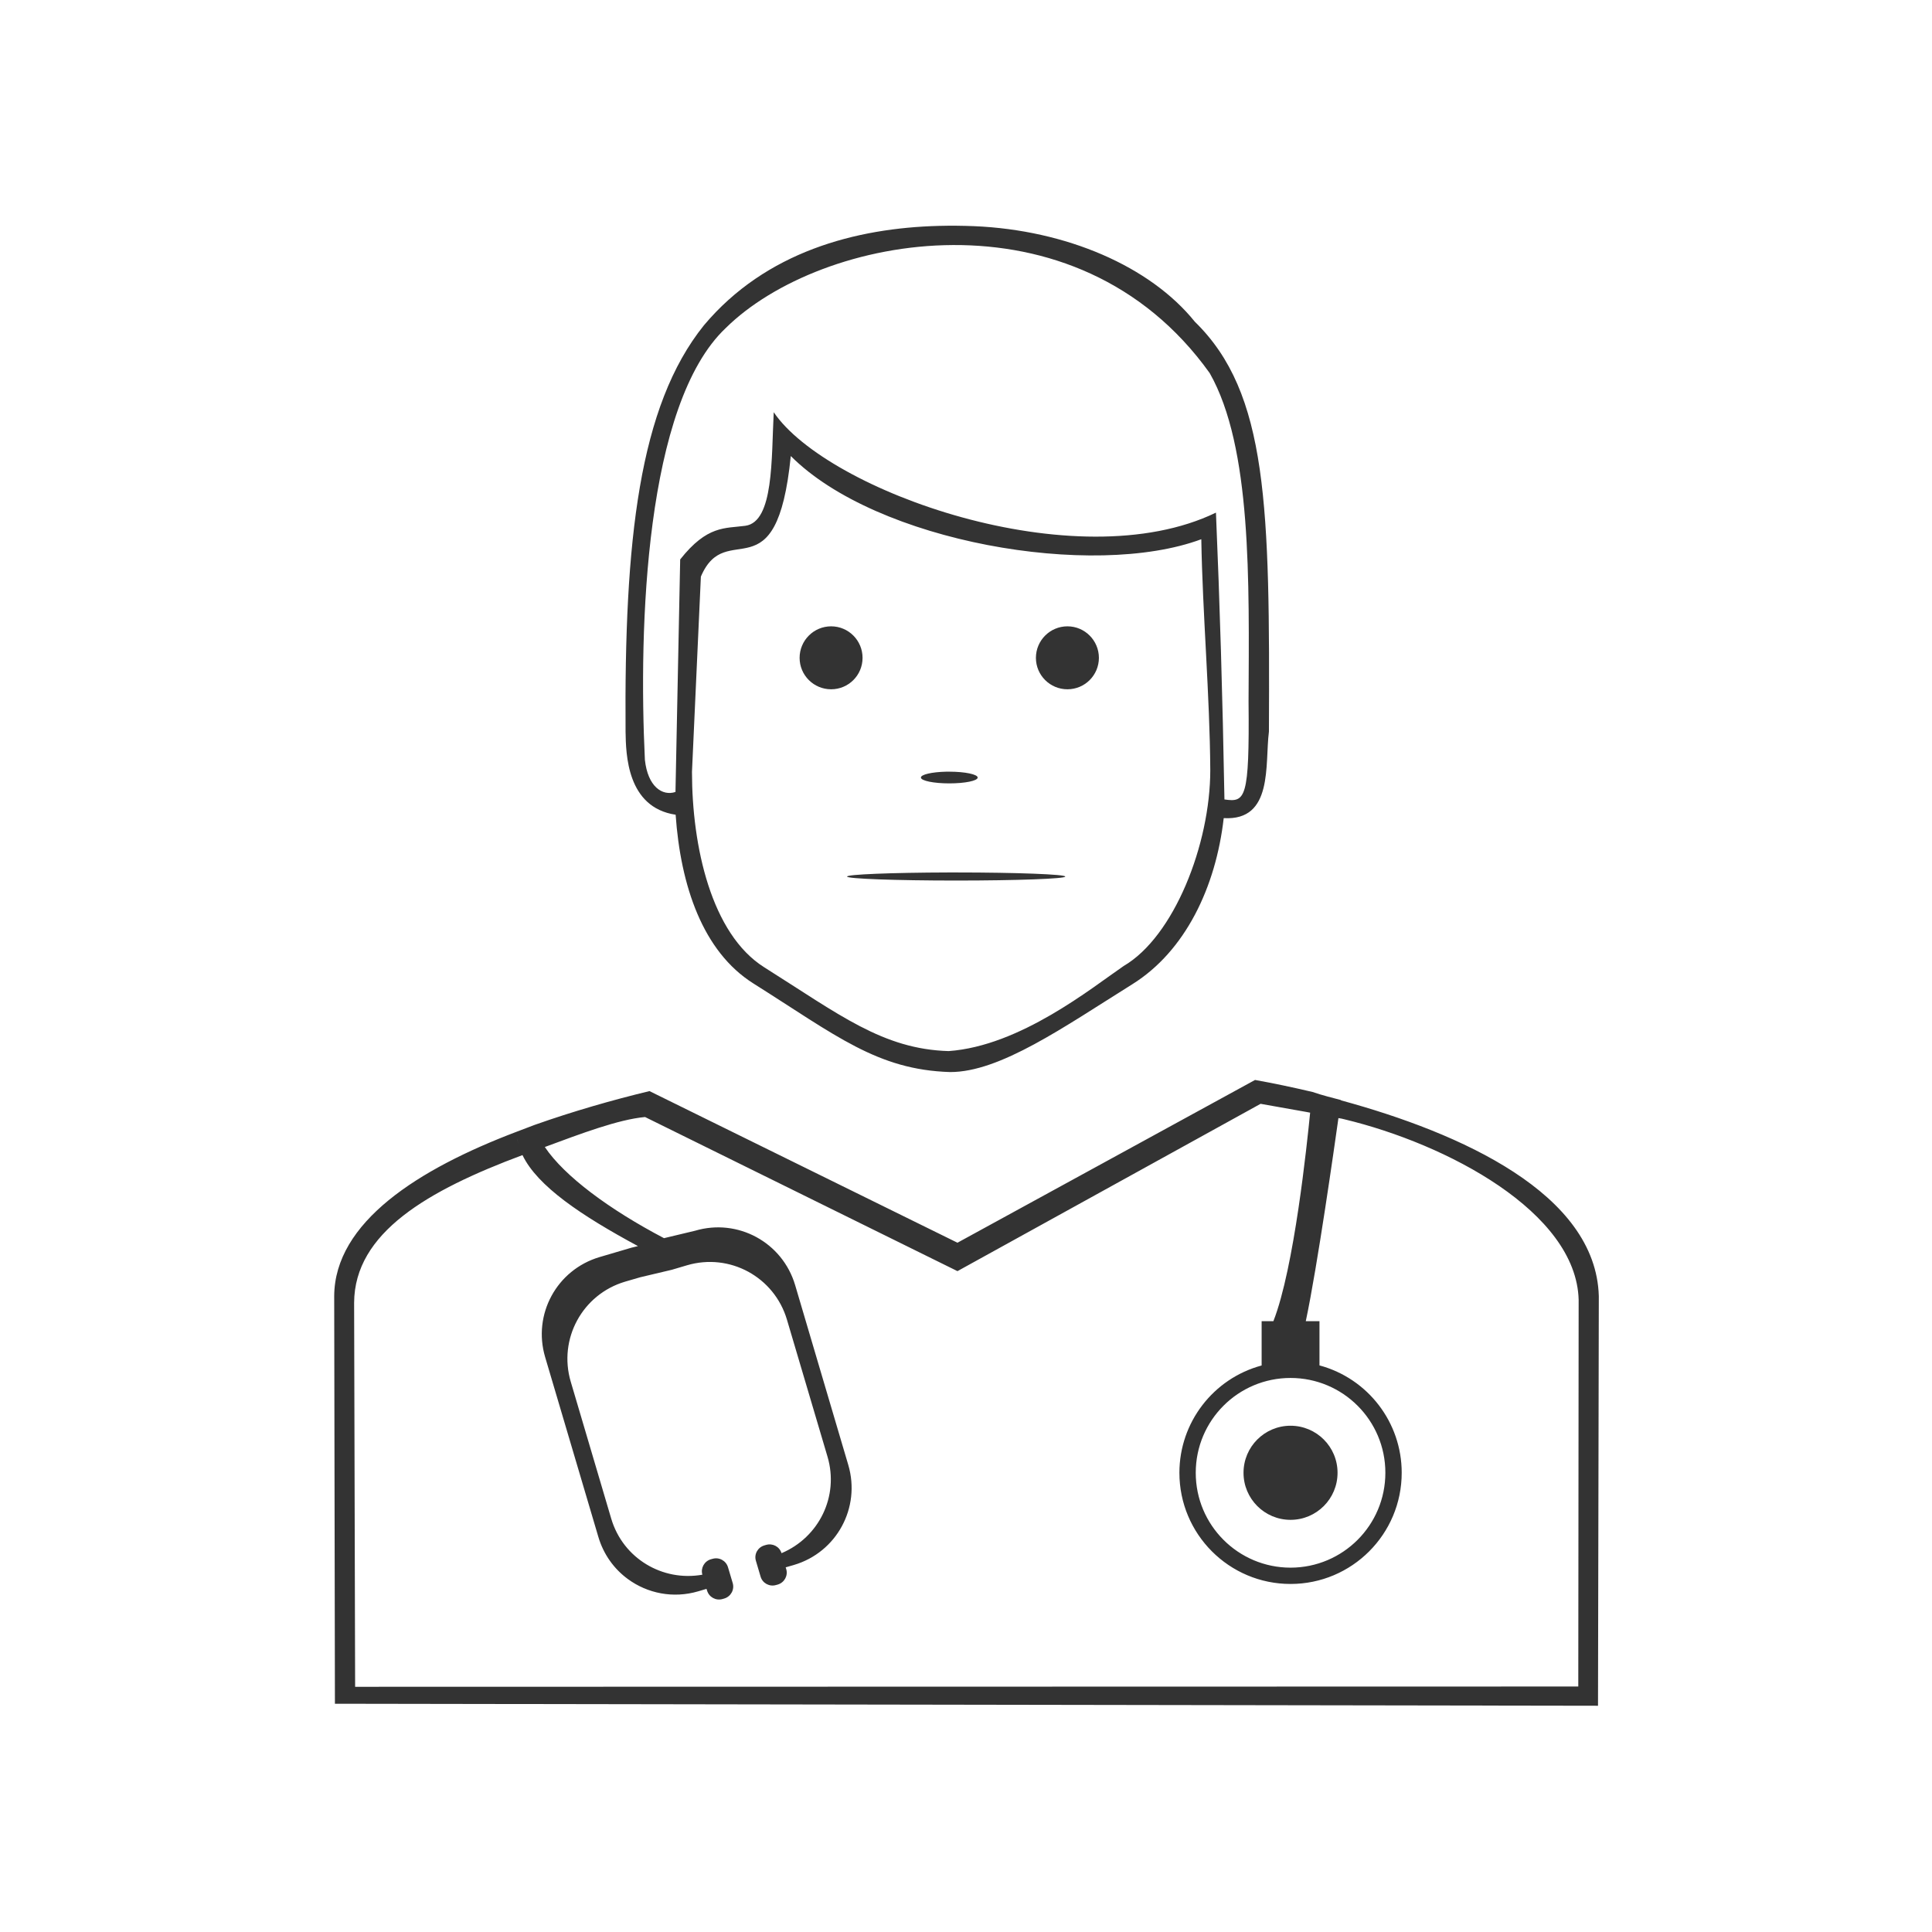 <svg width="48" height="48" viewBox="0 0 48 48" fill="none" xmlns="http://www.w3.org/2000/svg">
<path d="M23.331 5.612C21.262 5.665 19.026 6.253 17.489 8.082C15.875 10.088 15.508 13.424 15.542 18.178C15.551 18.733 15.572 20.059 16.786 20.242C16.909 22.002 17.457 23.64 18.718 24.434C20.773 25.728 21.795 26.579 23.604 26.635C24.844 26.639 26.427 25.519 28.137 24.45C29.449 23.629 30.207 22.041 30.403 20.326C31.642 20.399 31.422 18.988 31.526 18.178C31.55 12.592 31.506 9.768 29.686 7.994C28.578 6.618 26.494 5.716 24.204 5.619C23.918 5.608 23.626 5.604 23.331 5.612V5.612ZM23.678 6.088C25.974 6.077 28.39 6.941 30.055 9.27C31.102 11.114 31.034 14.433 31.02 17.428C31.044 19.865 30.939 19.936 30.421 19.862C30.375 17.278 30.305 14.977 30.21 12.736C26.724 14.423 20.54 12.195 19.223 10.241C19.163 11.386 19.228 12.966 18.518 13.063C18.009 13.132 17.572 13.048 16.899 13.899L16.782 19.676C16.455 19.785 16.094 19.543 16.022 18.877C15.864 15.588 16.027 10.045 18.03 8.151C19.209 6.985 21.383 6.099 23.678 6.088ZM19.647 11.33C21.776 13.468 27.152 14.399 29.846 13.397C29.877 15.248 30.058 17.282 30.069 19.133C30.069 20.978 29.167 23.271 27.917 24C27.12 24.545 25.349 25.986 23.569 26.114C21.933 26.067 20.846 25.202 18.987 24.032C17.673 23.205 17.192 21.03 17.192 19.176L17.413 14.326C18.045 12.842 19.294 14.848 19.647 11.33ZM20.649 15.561C20.217 15.561 19.866 15.912 19.866 16.344C19.866 16.776 20.217 17.125 20.649 17.125C21.081 17.125 21.43 16.776 21.43 16.344C21.43 15.912 21.081 15.561 20.649 15.561ZM26.52 15.561C26.088 15.561 25.737 15.912 25.737 16.344C25.737 16.776 26.088 17.125 26.52 17.125C26.952 17.125 27.301 16.776 27.302 16.344C27.301 15.912 26.952 15.561 26.52 15.561ZM23.512 19.172C23.149 19.18 22.875 19.244 22.88 19.319C22.882 19.398 23.197 19.463 23.585 19.463C23.973 19.463 24.288 19.399 24.29 19.319C24.293 19.239 23.976 19.172 23.585 19.172C23.561 19.172 23.536 19.172 23.512 19.172H23.512ZM23.565 21.676C22.138 21.68 21.035 21.725 21.046 21.778C21.038 21.832 22.254 21.877 23.757 21.877C25.259 21.877 26.474 21.832 26.466 21.778C26.474 21.723 25.258 21.676 23.757 21.676C23.693 21.676 23.629 21.676 23.565 21.676ZM31.18 26.832L23.788 30.875L16.136 27.108C15.206 27.332 14.226 27.614 13.282 27.948L12.835 28.118C12.832 28.216 12.853 28.313 12.876 28.41C12.849 28.309 12.835 28.211 12.835 28.118C10.393 29.044 8.314 30.364 8.303 32.2L8.321 42.329L39.702 42.379L39.722 32.201C39.649 29.654 36.297 28.15 33.317 27.338V27.331C33.134 27.283 32.848 27.212 32.61 27.13C32.113 27.013 31.629 26.911 31.18 26.831L31.18 26.832ZM31.319 27.424L32.45 27.625C32.481 27.629 32.516 27.637 32.55 27.644C32.474 28.405 32.155 31.508 31.637 32.824H31.345V33.925C30.14 34.25 29.303 35.342 29.302 36.589C29.301 38.115 30.537 39.353 32.063 39.353C33.589 39.353 34.826 38.115 34.825 36.589C34.825 35.341 33.987 34.248 32.782 33.923V32.824H32.442C32.732 31.46 33.158 28.45 33.253 27.779C33.302 27.786 33.351 27.794 33.403 27.809C35.949 28.421 39.158 30.112 39.221 32.289L39.212 41.901L8.823 41.908L8.798 32.365C8.808 30.627 10.627 29.576 12.981 28.698C13.352 29.471 14.446 30.202 15.85 30.959L15.69 30.998L14.895 31.232C13.833 31.547 13.229 32.654 13.544 33.717L14.866 38.184C14.995 38.621 15.258 38.981 15.598 39.23C16.084 39.587 16.725 39.72 17.35 39.535L17.553 39.475L17.567 39.518C17.616 39.682 17.788 39.775 17.952 39.727L17.993 39.715C18.157 39.667 18.253 39.495 18.204 39.331L18.087 38.938C18.038 38.774 17.866 38.68 17.702 38.729L17.661 38.74C17.497 38.789 17.403 38.96 17.45 39.123C16.459 39.299 15.479 38.719 15.186 37.731L14.18 34.328C13.866 33.266 14.469 32.156 15.532 31.842L15.907 31.733L16.692 31.547L17.067 31.436C18.13 31.122 19.237 31.725 19.552 32.788L20.559 36.19C20.852 37.179 20.344 38.197 19.417 38.588C19.367 38.425 19.196 38.335 19.032 38.383L18.991 38.395C18.826 38.443 18.731 38.613 18.78 38.777L18.897 39.172C18.946 39.336 19.118 39.428 19.282 39.379L19.323 39.368C19.487 39.319 19.582 39.149 19.534 38.985L19.52 38.94L19.725 38.881C20.788 38.567 21.389 37.457 21.075 36.395L19.755 31.928C19.44 30.866 18.333 30.262 17.27 30.577L16.497 30.762C15.146 30.053 14.024 29.225 13.536 28.497C14.439 28.163 15.364 27.812 16.026 27.752L23.788 31.581L31.319 27.424ZM32.063 34.235C33.364 34.235 34.419 35.289 34.419 36.59C34.42 37.892 33.365 38.947 32.063 38.948C30.762 38.947 29.707 37.892 29.708 36.59C29.708 35.289 30.762 34.235 32.063 34.235ZM32.063 35.422C31.418 35.422 30.895 35.945 30.895 36.59C30.894 37.236 31.418 37.76 32.063 37.76C32.709 37.76 33.232 37.236 33.231 36.59C33.231 35.945 32.708 35.422 32.063 35.422Z" fill="#333333"/>
</svg>
